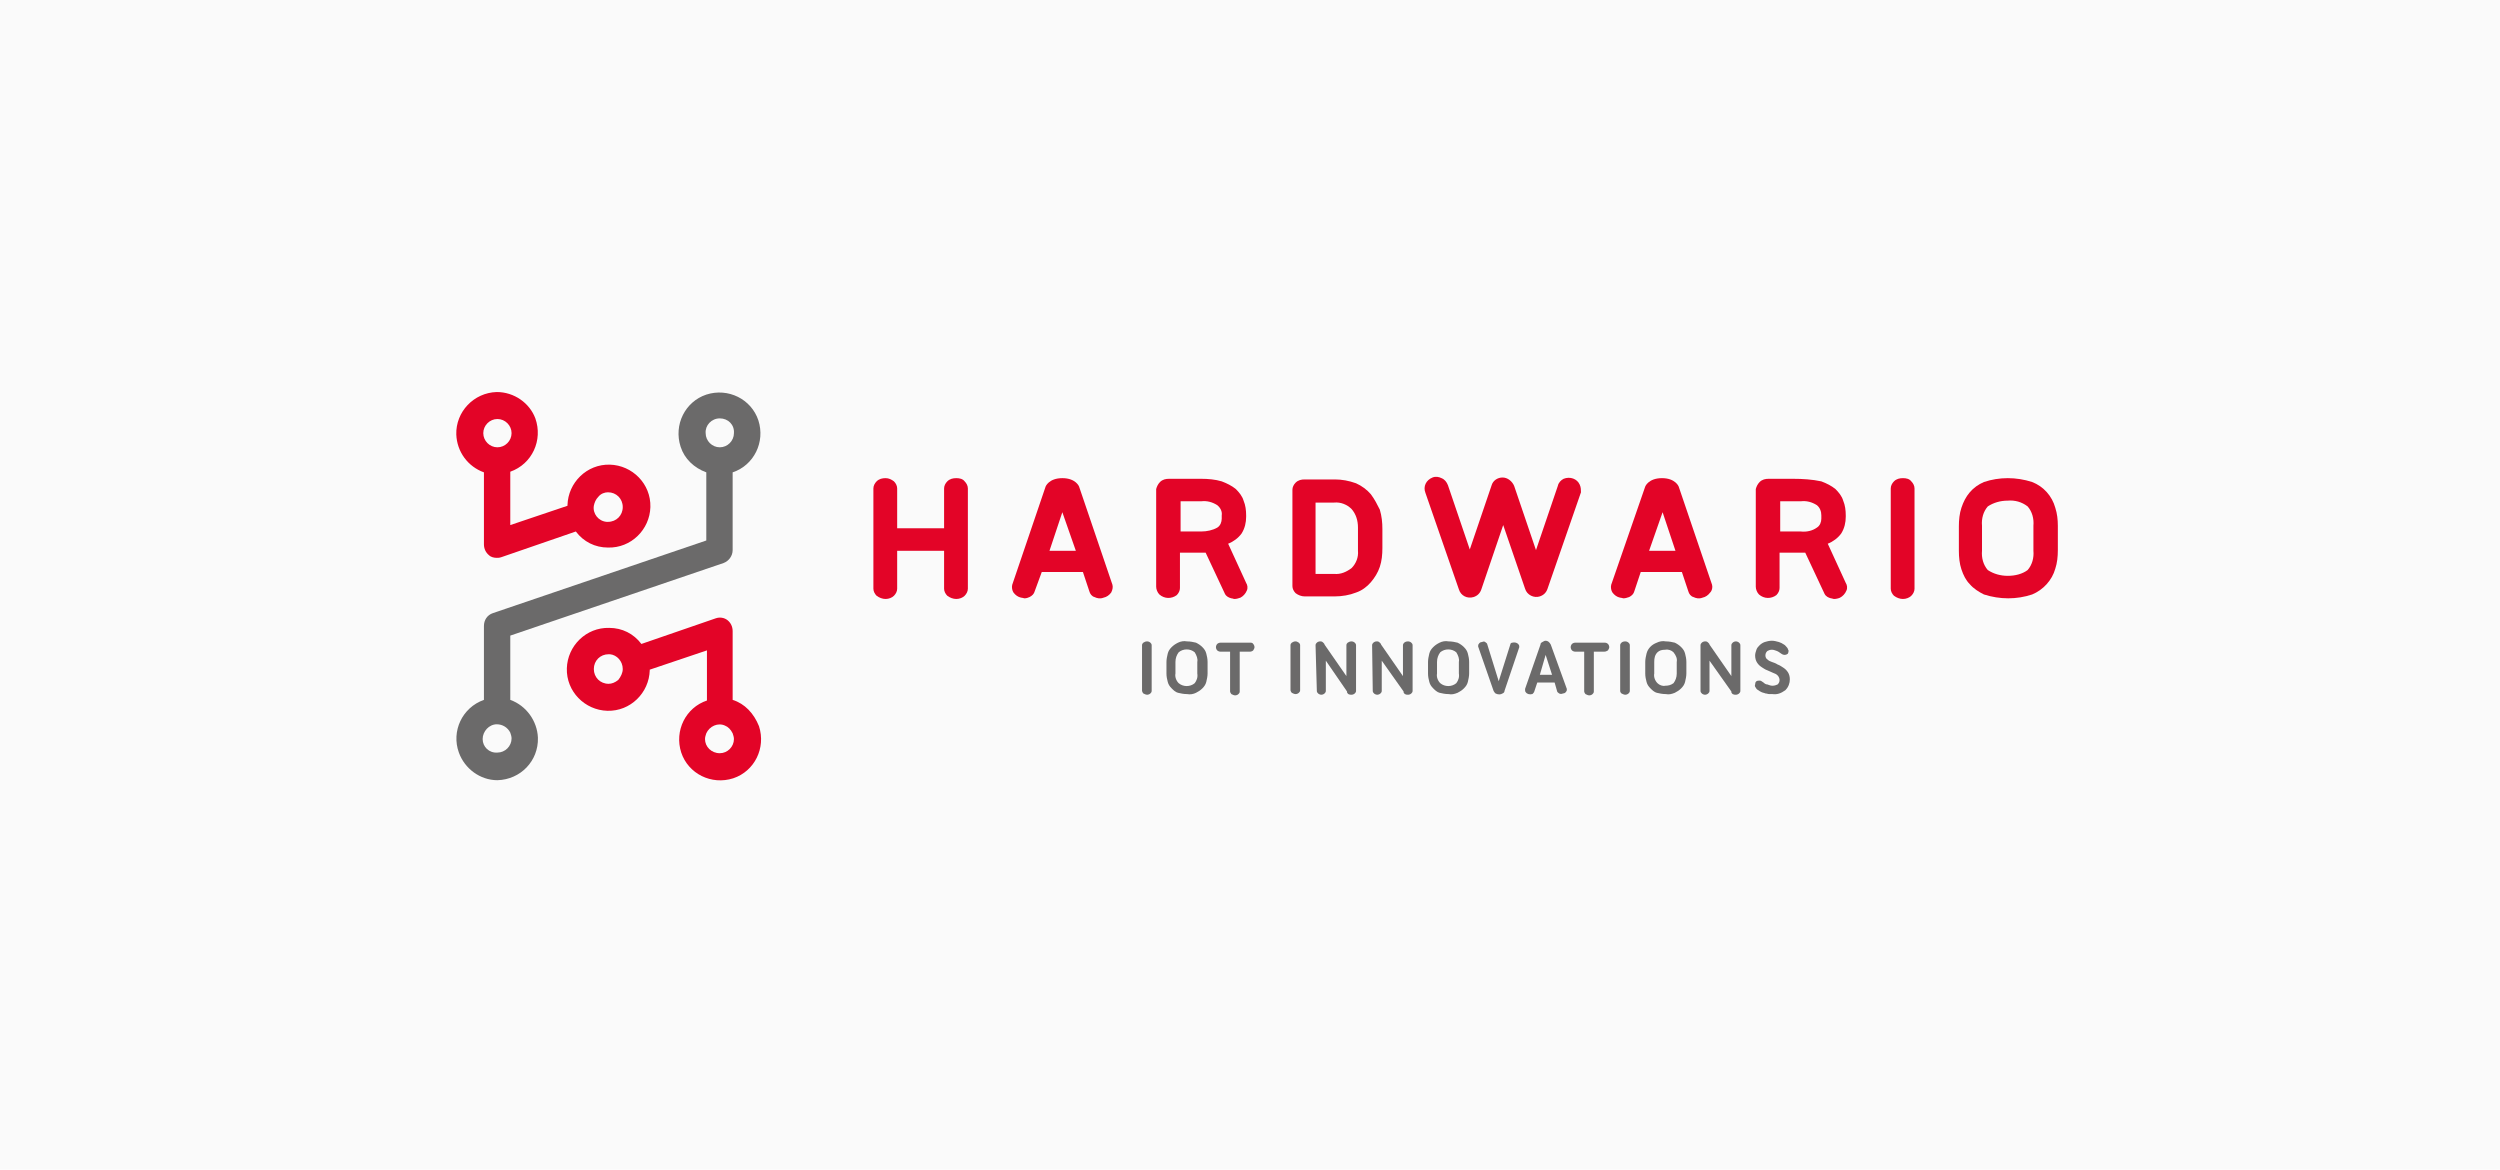 <?xml version="1.0" encoding="utf-8"?>
<!-- Generator: Adobe Illustrator 26.0.3, SVG Export Plug-In . SVG Version: 6.00 Build 0)  -->
<svg version="1.1" id="Layer_1" xmlns="http://www.w3.org/2000/svg" xmlns:xlink="http://www.w3.org/1999/xlink" x="0px" y="0px"
	 viewBox="0 0 389 182" style="enable-background:new 0 0 389 182;" xml:space="preserve">
<style type="text/css">
	.st0{opacity:0.2;fill:#E6E6E6;enable-background:new    ;}
	.st1{fill:#6B6A6A;}
	.st2{fill:#E30427;}
</style>
<g id="Layer_2_00000016793539184719770390000011885323471834322103_">
	<g id="Layer_1-2">
		<rect class="st0" width="389" height="182"/>
		<g id="Vrstva_2">
			<g id="Layer_1_00000137109967058939730080000005512206186829468067_">
				<path class="st1" d="M75.1,115c0-1.2,1-2.3,2.2-2.3c0.9,0,1.7,0.5,2.1,1.3c0.1,0.3,0.2,0.6,0.2,0.9c0,1.2-1,2.2-2.2,2.2
					C76.1,117.2,75.1,116.2,75.1,115L75.1,115 M112,65.1c1.3,0,2.3,1,2.2,2.3c0,0,0,0,0,0c0,1.2-1,2.2-2.2,2.2c-1.2,0-2.2-1-2.2-2.2
					C109.7,66.2,110.7,65.1,112,65.1C112,65.1,112,65.1,112,65.1 M79.4,108.9v-10l33.2-11.3c0.8-0.3,1.4-1.1,1.4-2V73.5
					c3.3-1.1,5.1-4.7,4-8.1c-1.1-3.3-4.7-5.1-8.1-4c-3.3,1.1-5.1,4.7-4,8.1c0.6,1.9,2.1,3.3,4,4v10.6L76.7,95.4
					c-0.9,0.3-1.4,1.1-1.4,2v11.5c-3.4,1.2-5.1,4.9-3.9,8.2c0.9,2.5,3.3,4.3,6,4.3c3.6-0.1,6.4-3,6.3-6.6
					C83.6,112.2,81.9,109.8,79.4,108.9"/>
				<path class="st2" d="M79.6,67.4c0,1.2-1,2.2-2.2,2.2c-1.2,0-2.2-1-2.2-2.2s1-2.2,2.2-2.2C78.6,65.2,79.6,66.2,79.6,67.4
					 M94.6,76.6c1.3,0,2.3,1,2.3,2.3s-1,2.3-2.3,2.3h-0.2c-1.3-0.1-2.2-1.3-2-2.5c0.1-0.5,0.3-1,0.7-1.4
					C93.5,76.8,94.1,76.6,94.6,76.6 M75.3,73.5v11.2c0,0.7,0.3,1.3,0.8,1.7c0.3,0.3,0.8,0.4,1.2,0.4c0.2,0,0.4,0,0.7-0.1l11.6-4
					c1.2,1.6,3,2.5,5,2.5c3.6,0.1,6.5-2.8,6.6-6.3c0.1-3.6-2.8-6.5-6.3-6.6c-3.6-0.1-6.5,2.8-6.6,6.3c0,0,0,0.1,0,0.1l-8.9,3v-8.3
					c3.4-1.2,5.1-4.9,3.9-8.3C82.4,62.7,80,61,77.3,61c-3.6,0.1-6.4,3.1-6.3,6.6C71.1,70.3,72.8,72.6,75.3,73.5"/>
				<path class="st2" d="M109.7,115c0-0.3,0.1-0.6,0.2-0.9c0.5-1.1,1.8-1.7,2.9-1.2c0.5,0.2,0.9,0.6,1.2,1.2
					c0.1,0.3,0.2,0.6,0.2,0.9c0,1.2-1,2.2-2.2,2.2C110.7,117.2,109.7,116.2,109.7,115 M94.7,106.4c-1.3,0-2.3-1-2.3-2.3
					c0-1.3,1-2.3,2.3-2.3h0.2c1.1,0.1,2,1.1,2,2.3c0,0.6-0.3,1.2-0.7,1.7C95.7,106.2,95.2,106.4,94.7,106.4 M114,108.9V98.2
					c0-0.7-0.3-1.3-0.8-1.7c-0.5-0.4-1.2-0.5-1.8-0.3l-11.6,4c-1.2-1.6-3-2.5-5-2.5c-3.6-0.1-6.5,2.8-6.6,6.3
					c-0.1,3.6,2.8,6.5,6.3,6.6c3.6,0.1,6.5-2.8,6.6-6.3c0,0,0-0.1,0-0.1l8.9-3v7.8c-3.3,1.1-5.1,4.7-4,8.1c1.1,3.3,4.7,5.1,8.1,4
					c3.3-1.1,5.1-4.7,4-8.1C117.3,111,115.9,109.5,114,108.9"/>
				<path class="st2" d="M148.8,74.4c-0.5,0-1,0.1-1.4,0.5c-0.3,0.3-0.5,0.7-0.5,1.1v6.2h-7.3V76c0-0.4-0.2-0.8-0.5-1.1
					c-0.4-0.3-0.8-0.5-1.3-0.5c-0.5,0-1,0.1-1.4,0.5c-0.3,0.3-0.5,0.7-0.5,1.1v15.6c0,0.4,0.2,0.8,0.5,1.1c0.4,0.3,0.9,0.5,1.4,0.5
					c0.5,0,1-0.2,1.3-0.5c0.3-0.3,0.5-0.7,0.5-1.1v-5.9h7.3v5.9c0,0.4,0.2,0.8,0.5,1.1c0.4,0.3,0.9,0.5,1.4,0.5c0.5,0,1-0.2,1.3-0.5
					c0.3-0.3,0.5-0.7,0.5-1.1V76c0-0.4-0.2-0.8-0.5-1.1C149.8,74.5,149.3,74.4,148.8,74.4"/>
				<path class="st2" d="M190.1,80.2v0.5c0,0.5-0.2,1.1-0.7,1.4c-0.7,0.4-1.6,0.6-2.5,0.6h-3.2V78h3.2c0.9-0.1,1.7,0.1,2.5,0.6
					C189.9,79,190.2,79.6,190.1,80.2 M191.1,84.6c0.8-0.3,1.6-0.9,2.1-1.6c0.5-0.8,0.7-1.7,0.7-2.6v-0.2c0-0.8-0.1-1.6-0.4-2.3
					c-0.2-0.7-0.7-1.3-1.2-1.8c-0.6-0.5-1.4-0.9-2.2-1.2c-1-0.3-2.1-0.4-3.2-0.4h-5c-0.5,0-1,0.1-1.4,0.5c-0.3,0.3-0.5,0.7-0.6,1.1
					v15.2c0,0.4,0.2,0.9,0.5,1.2c0.8,0.7,1.9,0.7,2.7,0.1c0.3-0.3,0.5-0.7,0.5-1.1V86h4l3,6.4c0.2,0.4,0.6,0.6,1,0.7
					c0.2,0,0.3,0.1,0.5,0.1c0.3,0,0.6-0.1,0.9-0.2c0.4-0.2,0.8-0.6,1-1.1c0.2-0.4,0.1-0.9-0.1-1.2L191.1,84.6z"/>
				<path class="st2" d="M211.3,82.1v3.6c0.1,1-0.3,2-1,2.7c-0.8,0.6-1.7,1-2.7,0.9h-2.9V78.2h2.9c1-0.1,2,0.3,2.7,1
					C211,80,211.3,81,211.3,82.1 M213.3,76.9c-0.6-0.7-1.4-1.3-2.3-1.7c-1.1-0.4-2.2-0.6-3.3-0.6h-4.7c-0.5,0-1,0.1-1.4,0.5
					c-0.3,0.3-0.5,0.7-0.5,1.1v15c0,0.4,0.2,0.8,0.5,1.1c0.4,0.3,0.9,0.5,1.4,0.5h4.7c1.1,0,2.3-0.2,3.3-0.6
					c0.9-0.3,1.7-0.9,2.3-1.6c0.6-0.7,1.1-1.5,1.4-2.4c0.3-0.9,0.4-1.9,0.4-2.9v-3c0-1-0.1-2-0.4-3
					C214.3,78.5,213.9,77.7,213.3,76.9"/>
				<path class="st2" d="M260.7,85.7h-4.1l2.1-6L260.7,85.7z M261.2,75.7c0,0-0.5-1.3-2.6-1.3c-2.1,0-2.6,1.3-2.6,1.3L250.7,91
					c-0.1,0.4,0,0.9,0.2,1.2c0.3,0.4,0.7,0.7,1.2,0.8c0.2,0,0.4,0.1,0.5,0.1c0.3,0,0.6-0.1,0.9-0.2c0.4-0.2,0.7-0.5,0.8-0.9l1-3h6.4
					l1,3c0.1,0.4,0.4,0.8,0.8,0.9c0.4,0.2,0.9,0.3,1.4,0.1c0.5-0.1,0.9-0.4,1.2-0.8c0.3-0.3,0.4-0.8,0.3-1.2L261.2,75.7z"/>
				<path class="st2" d="M283.4,80.2v0.5c0,0.5-0.2,1.1-0.7,1.4c-0.7,0.5-1.6,0.7-2.5,0.6H277V78h3.2c0.9-0.1,1.7,0.1,2.5,0.6
					C283.2,79,283.4,79.6,283.4,80.2 M284.4,84.6c0.8-0.3,1.6-0.9,2.1-1.6c0.5-0.8,0.7-1.7,0.7-2.6v-0.2c0-0.8-0.1-1.6-0.4-2.3
					c-0.2-0.7-0.7-1.3-1.2-1.8c-0.6-0.5-1.4-0.9-2.2-1.2c-1.4-0.3-2.9-0.4-4.4-0.4h-3.8c-0.5,0-1,0.1-1.4,0.5
					c-0.3,0.3-0.5,0.7-0.6,1.1v15.2c0,0.4,0.2,0.9,0.5,1.2c0.8,0.7,1.9,0.7,2.7,0.1c0.3-0.3,0.5-0.7,0.5-1.1V86h4l3,6.4
					c0.2,0.4,0.6,0.6,1,0.7c0.2,0,0.3,0.1,0.5,0.1c0.3,0,0.7-0.1,0.9-0.2c0.4-0.2,0.8-0.6,1-1.1c0.2-0.4,0.1-0.9-0.1-1.2L284.4,84.6
					z"/>
				<path class="st2" d="M296.1,74.4c-0.5,0-1,0.1-1.4,0.5c-0.3,0.3-0.5,0.7-0.5,1.1v15.6c0,0.4,0.2,0.8,0.5,1.1
					c0.4,0.3,0.9,0.5,1.4,0.5c0.5,0,1-0.2,1.3-0.5c0.3-0.3,0.5-0.7,0.5-1.1V76c0-0.4-0.2-0.8-0.5-1.1
					C297.1,74.5,296.6,74.4,296.1,74.4"/>
				<path class="st2" d="M312.4,89.6c-1.1,0-2.2-0.3-3.1-0.9c-0.7-0.8-1-1.9-0.9-3v-3.9c-0.1-1.1,0.2-2.2,0.9-3
					c0.9-0.6,2-0.9,3.1-0.9c1.1-0.1,2.2,0.2,3.1,0.9c0.7,0.8,1,1.9,0.9,3v3.9c0.1,1.1-0.2,2.2-0.9,3
					C314.7,89.3,313.6,89.6,312.4,89.6 M319.8,79c-0.5-1.8-1.8-3.3-3.6-4c-2.5-0.8-5.1-0.8-7.5,0c-0.9,0.4-1.6,0.9-2.2,1.6
					c-0.6,0.7-1,1.5-1.3,2.4c-0.3,0.9-0.4,1.9-0.4,2.9v3.8c0,1,0.1,2,0.4,2.9c0.3,0.9,0.7,1.7,1.3,2.3c0.6,0.7,1.4,1.2,2.2,1.6
					c2.5,0.8,5.1,0.8,7.5,0c1.7-0.7,3.1-2.2,3.6-4c0.3-0.9,0.4-1.9,0.4-2.9v-3.8C320.2,80.9,320.1,79.9,319.8,79"/>
				<path class="st2" d="M245.8,75.4c-0.4-0.9-1.5-1.3-2.5-0.9c0,0,0,0,0,0c-0.4,0.2-0.8,0.6-0.9,1.1l-3.4,10l-3.4-10
					c-0.3-0.7-1-1.3-1.8-1.3c-0.8,0-1.5,0.5-1.7,1.2l-3.4,10l-3.4-10c-0.2-0.5-0.5-0.9-1-1.1c-0.4-0.2-0.9-0.3-1.4-0.1
					c-1,0.4-1.5,1.4-1.1,2.4l5.2,15c0.3,1,1.3,1.5,2.3,1.2c0.6-0.2,1-0.6,1.2-1.2l3.4-10l3.4,9.9c0.3,1,1.4,1.5,2.3,1.2
					c0.6-0.2,1-0.6,1.2-1.2l5.2-15C246,76.3,246,75.8,245.8,75.4"/>
				<path class="st2" d="M167.4,85.7h-4.1l2-6L167.4,85.7z M167.9,75.7c0,0-0.5-1.3-2.6-1.3s-2.6,1.3-2.6,1.3L157.5,91
					c-0.1,0.4,0,0.9,0.2,1.2c0.3,0.4,0.7,0.7,1.2,0.8c0.2,0,0.4,0.1,0.5,0.1c0.3,0,0.6-0.1,0.8-0.2c0.4-0.2,0.7-0.5,0.8-0.9l1.1-3
					h6.4l1,3c0.1,0.4,0.4,0.8,0.8,0.9c0.4,0.2,0.9,0.3,1.4,0.1c0.5-0.1,0.9-0.4,1.2-0.8c0.2-0.4,0.3-0.8,0.2-1.2L167.9,75.7z"/>
				<path class="st1" d="M177.7,100.4c0-0.2,0.1-0.3,0.2-0.4c0.2-0.1,0.3-0.2,0.6-0.2c0.2,0,0.4,0.1,0.5,0.2
					c0.1,0.1,0.2,0.2,0.2,0.4v7.1c0,0.2-0.1,0.3-0.2,0.4c-0.1,0.1-0.3,0.2-0.5,0.2c-0.2,0-0.4-0.1-0.6-0.2c-0.1-0.1-0.2-0.3-0.2-0.4
					V100.4z"/>
				<path class="st1" d="M181.5,103c0-0.4,0.1-0.9,0.2-1.3c0.1-0.4,0.3-0.7,0.6-1c0.3-0.3,0.6-0.5,1-0.7c0.4-0.2,0.9-0.3,1.4-0.2
					c0.5,0,1,0.1,1.4,0.2c0.4,0.2,0.7,0.4,1,0.7c0.3,0.3,0.5,0.6,0.6,1c0.1,0.4,0.2,0.8,0.2,1.3v1.8c0,0.4-0.1,0.9-0.2,1.3
					c-0.1,0.4-0.3,0.7-0.6,1c-0.3,0.3-0.6,0.5-1,0.7c-0.4,0.2-0.9,0.3-1.4,0.2c-0.5,0-1-0.1-1.4-0.2c-0.4-0.1-0.7-0.4-1-0.7
					c-0.3-0.3-0.5-0.6-0.6-1c-0.1-0.4-0.2-0.8-0.2-1.3V103z M182.9,104.8c-0.1,0.5,0.1,1.1,0.5,1.5c0.7,0.6,1.8,0.6,2.5,0
					c0.3-0.4,0.5-0.9,0.4-1.5V103c0.1-0.5-0.1-1-0.4-1.5c-0.7-0.6-1.8-0.6-2.5,0c-0.3,0.4-0.5,0.9-0.5,1.5V104.8z"/>
				<path class="st1" d="M194.5,100c0.2,0,0.4,0,0.5,0.2c0.1,0.1,0.2,0.3,0.2,0.5c0,0.2-0.1,0.3-0.2,0.5c-0.1,0.1-0.3,0.2-0.5,0.2
					h-1.6v6.2c0,0.2-0.1,0.3-0.2,0.4c-0.1,0.1-0.3,0.2-0.5,0.2c-0.2,0-0.4-0.1-0.6-0.2c-0.1-0.1-0.2-0.3-0.2-0.4v-6.2h-1.5
					c-0.2,0-0.4-0.1-0.5-0.2c-0.1-0.1-0.2-0.3-0.2-0.5c0-0.2,0.1-0.4,0.2-0.5c0.1-0.1,0.3-0.2,0.5-0.2H194.5z"/>
				<path class="st1" d="M200.8,100.4c0-0.2,0.1-0.3,0.2-0.4c0.2-0.1,0.3-0.2,0.6-0.2c0.2,0,0.3,0.1,0.5,0.2
					c0.1,0.1,0.2,0.2,0.2,0.4v7c0,0.2-0.1,0.3-0.2,0.4c-0.1,0.1-0.3,0.2-0.5,0.2c-0.2,0-0.4-0.1-0.6-0.2c-0.1-0.1-0.2-0.3-0.2-0.4
					L200.8,100.4z"/>
				<path class="st1" d="M204.7,100.4c0-0.2,0.1-0.3,0.2-0.4c0.1-0.1,0.3-0.2,0.5-0.2c0.2,0,0.3,0,0.5,0.2c0.1,0.1,0.2,0.2,0.2,0.3
					l3.4,4.9v-4.8c0-0.2,0.1-0.3,0.2-0.4c0.2-0.1,0.3-0.2,0.6-0.2c0.2,0,0.4,0.1,0.5,0.2c0.1,0.1,0.2,0.2,0.2,0.4v7.1
					c0,0.2-0.1,0.3-0.2,0.4c-0.1,0.1-0.3,0.2-0.5,0.2c-0.2,0-0.3,0-0.5-0.1c-0.1-0.1-0.2-0.2-0.2-0.3v-0.1l-3.3-4.8v4.7
					c0,0.2-0.1,0.3-0.2,0.4c-0.1,0.1-0.3,0.2-0.5,0.2c-0.2,0-0.4-0.1-0.5-0.2c-0.1-0.1-0.2-0.2-0.2-0.4L204.7,100.4z"/>
				<path class="st1" d="M213.5,100.4c0-0.2,0.1-0.3,0.2-0.4c0.1-0.1,0.3-0.2,0.5-0.2c0.2,0,0.3,0,0.5,0.2c0.1,0.1,0.2,0.2,0.2,0.3
					l3.4,4.9v-4.8c0-0.2,0.1-0.3,0.2-0.4c0.1-0.1,0.3-0.2,0.6-0.2c0.2,0,0.4,0.1,0.5,0.2c0.1,0.1,0.2,0.2,0.2,0.4v7.1
					c0,0.2-0.1,0.3-0.2,0.4c-0.1,0.1-0.3,0.2-0.5,0.2c-0.2,0-0.3,0-0.5-0.1c-0.1-0.1-0.2-0.2-0.2-0.3v-0.1l-3.4-4.8v4.7
					c0,0.2-0.1,0.3-0.2,0.4c-0.1,0.1-0.3,0.2-0.5,0.2c-0.2,0-0.4-0.1-0.5-0.2c-0.1-0.1-0.2-0.2-0.2-0.4L213.5,100.4z"/>
				<path class="st1" d="M222.2,103c0-0.4,0.1-0.9,0.2-1.3c0.1-0.4,0.3-0.7,0.6-1c0.3-0.3,0.6-0.5,1-0.7c0.4-0.2,0.9-0.3,1.4-0.2
					c0.5,0,1,0.1,1.4,0.2c0.4,0.2,0.7,0.4,1,0.7c0.3,0.3,0.5,0.6,0.6,1c0.1,0.4,0.2,0.8,0.2,1.3v1.8c0,0.4-0.1,0.9-0.2,1.3
					c-0.1,0.4-0.3,0.7-0.6,1c-0.3,0.3-0.6,0.5-1,0.7c-0.5,0.2-0.9,0.3-1.4,0.2c-0.5,0-1-0.1-1.4-0.2c-0.4-0.1-0.7-0.4-1-0.7
					c-0.3-0.3-0.5-0.6-0.6-1c-0.1-0.4-0.2-0.8-0.2-1.3V103z M223.6,104.8c-0.1,0.5,0.1,1.1,0.5,1.5c0.7,0.6,1.8,0.6,2.5,0
					c0.3-0.4,0.5-0.9,0.4-1.5V103c0.1-0.5-0.1-1-0.4-1.5c-0.7-0.6-1.8-0.6-2.5,0c-0.3,0.4-0.5,0.9-0.5,1.5V104.8z"/>
				<path class="st1" d="M234.1,107.5c0,0.2-0.1,0.3-0.3,0.4c-0.3,0.2-0.7,0.2-1.1,0c-0.1-0.1-0.2-0.2-0.3-0.4l-2.4-6.9
					c0-0.2,0-0.3,0.1-0.4c0.1-0.2,0.3-0.3,0.5-0.3c0.2-0.1,0.4-0.1,0.5,0c0.1,0.1,0.3,0.2,0.3,0.3l1.8,5.8l1.8-5.7
					c0-0.2,0.2-0.3,0.3-0.3c0.4-0.1,0.8,0,1,0.3c0.1,0.1,0.1,0.3,0.1,0.4L234.1,107.5z"/>
				<path class="st1" d="M243.8,107.2c0,0.2,0,0.3-0.1,0.4c-0.1,0.2-0.3,0.3-0.5,0.3c-0.2,0.1-0.4,0.1-0.6,0
					c-0.1-0.1-0.3-0.2-0.3-0.3l-0.4-1.4h-2.7l-0.5,1.5c-0.1,0.1-0.2,0.3-0.3,0.3c-0.4,0.1-0.8,0-1-0.3c-0.1-0.1-0.1-0.3-0.1-0.5
					l2.4-6.9c0-0.2,0.1-0.3,0.3-0.4c0.2-0.1,0.3-0.2,0.5-0.2c0.2,0,0.4,0.1,0.5,0.2c0.1,0.1,0.2,0.2,0.3,0.4L243.8,107.2z
					 M239.6,105h1.9l-1-3.1L239.6,105z"/>
				<path class="st1" d="M249.6,100c0.2,0,0.4,0,0.6,0.2c0.1,0.1,0.2,0.3,0.2,0.5c0,0.2-0.1,0.3-0.2,0.5c-0.2,0.1-0.3,0.2-0.6,0.2
					H248v6.2c0,0.2-0.1,0.3-0.2,0.4c-0.1,0.1-0.3,0.2-0.5,0.2c-0.2,0-0.4-0.1-0.6-0.2c-0.1-0.1-0.2-0.3-0.2-0.4v-6.2h-1.4
					c-0.2,0-0.4-0.1-0.5-0.2c-0.1-0.1-0.2-0.3-0.2-0.5c0-0.2,0.1-0.4,0.2-0.5c0.1-0.1,0.3-0.2,0.5-0.2H249.6z"/>
				<path class="st1" d="M252.1,100.4c0-0.2,0.1-0.3,0.2-0.4c0.1-0.1,0.3-0.2,0.6-0.2c0.2,0,0.4,0.1,0.5,0.2
					c0.1,0.1,0.2,0.2,0.2,0.4v7.1c0,0.2-0.1,0.3-0.2,0.4c-0.1,0.1-0.3,0.2-0.5,0.2c-0.2,0-0.4-0.1-0.6-0.2c-0.1-0.1-0.2-0.2-0.2-0.4
					V100.4z"/>
				<path class="st1" d="M256,103c0-0.4,0.1-0.9,0.2-1.3c0.2-0.8,0.8-1.4,1.6-1.7c0.4-0.2,0.9-0.3,1.4-0.2c0.5,0,1,0.1,1.4,0.2
					c0.4,0.2,0.7,0.4,1,0.7c0.3,0.3,0.5,0.6,0.6,1c0.1,0.4,0.2,0.8,0.2,1.3v1.8c0,0.4-0.1,0.9-0.2,1.3c-0.1,0.4-0.3,0.7-0.6,1
					c-0.3,0.3-0.6,0.5-1,0.7c-0.5,0.2-0.9,0.3-1.4,0.2c-0.5,0-1-0.1-1.4-0.2c-0.4-0.1-0.7-0.4-1-0.7c-0.3-0.3-0.5-0.6-0.6-1
					c-0.1-0.4-0.2-0.8-0.2-1.3L256,103z M257.4,104.8c-0.1,0.5,0.1,1.1,0.5,1.5c0.3,0.3,0.8,0.5,1.2,0.4c0.5,0,0.9-0.1,1.3-0.4
					c0.3-0.4,0.5-0.9,0.5-1.5V103c0.1-0.5-0.1-1-0.5-1.5c-0.3-0.3-0.8-0.5-1.3-0.4c-0.5,0-0.9,0.1-1.2,0.4c-0.4,0.4-0.5,0.9-0.5,1.5
					V104.8z"/>
				<path class="st1" d="M264.6,100.4c0-0.2,0.1-0.3,0.2-0.4c0.1-0.1,0.3-0.2,0.5-0.2c0.2,0,0.3,0,0.5,0.2c0.1,0.1,0.2,0.2,0.2,0.3
					l3.4,4.9v-4.8c0-0.2,0.1-0.3,0.2-0.4c0.1-0.1,0.3-0.2,0.5-0.2c0.2,0,0.4,0.1,0.5,0.2c0.1,0.1,0.2,0.2,0.2,0.4v7.1
					c0,0.2-0.1,0.3-0.2,0.4c-0.1,0.1-0.3,0.2-0.5,0.2c-0.2,0-0.3,0-0.5-0.1c-0.1-0.1-0.2-0.2-0.2-0.3v-0.1l-3.4-4.8v4.7
					c0,0.2-0.1,0.3-0.2,0.4c-0.1,0.1-0.3,0.2-0.5,0.2c-0.2,0-0.4-0.1-0.5-0.2c-0.1-0.1-0.2-0.2-0.2-0.4L264.6,100.4z"/>
				<path class="st1" d="M275.8,108c-0.2,0-0.3,0-0.5,0c-0.2,0-0.4-0.1-0.6-0.1c-0.2-0.1-0.4-0.1-0.6-0.2c-0.2-0.1-0.4-0.2-0.5-0.3
					c-0.2-0.1-0.3-0.2-0.4-0.4c-0.1-0.1-0.2-0.3-0.1-0.5c0-0.4,0.2-0.6,0.6-0.6c0.1,0,0.3,0,0.4,0.1c0.1,0.1,0.2,0.1,0.3,0.2
					c0.2,0.2,0.4,0.3,0.6,0.3c0.3,0.1,0.5,0.2,0.8,0.2c0.3,0,0.6-0.1,0.8-0.2c0.2-0.2,0.3-0.4,0.3-0.7c0-0.2-0.1-0.5-0.3-0.7
					c-0.2-0.2-0.4-0.3-0.7-0.4c-0.3-0.1-0.6-0.3-0.9-0.4c-0.3-0.1-0.6-0.3-0.9-0.5c-0.3-0.2-0.5-0.4-0.7-0.7
					c-0.2-0.3-0.3-0.7-0.3-1.1c0-0.3,0.1-0.6,0.2-0.9c0.1-0.3,0.3-0.5,0.5-0.7c0.2-0.2,0.5-0.4,0.8-0.5c0.3-0.1,0.7-0.2,1.1-0.2
					c0.4,0,0.7,0.1,1.1,0.2c0.3,0.1,0.5,0.2,0.8,0.4c0.2,0.1,0.3,0.3,0.5,0.5c0.1,0.1,0.1,0.3,0.2,0.4c0,0.2,0,0.3-0.1,0.5
					c-0.1,0.1-0.3,0.2-0.5,0.2c-0.1,0-0.2,0-0.4-0.1l-0.3-0.2c-0.1-0.1-0.3-0.2-0.5-0.3c-0.3-0.1-0.5-0.2-0.8-0.2
					c-0.3,0-0.5,0.1-0.7,0.2c-0.2,0.2-0.3,0.4-0.3,0.7c0,0.2,0.1,0.5,0.3,0.6c0.2,0.2,0.4,0.3,0.7,0.4c0.3,0.1,0.6,0.2,0.9,0.4
					c0.3,0.1,0.6,0.3,0.9,0.5c0.3,0.2,0.5,0.4,0.7,0.7c0.2,0.3,0.3,0.7,0.3,1.1c0,0.6-0.2,1.2-0.7,1.7
					C277.1,107.9,276.5,108.1,275.8,108z"/>
			</g>
		</g>
	</g>
</g>
</svg>
